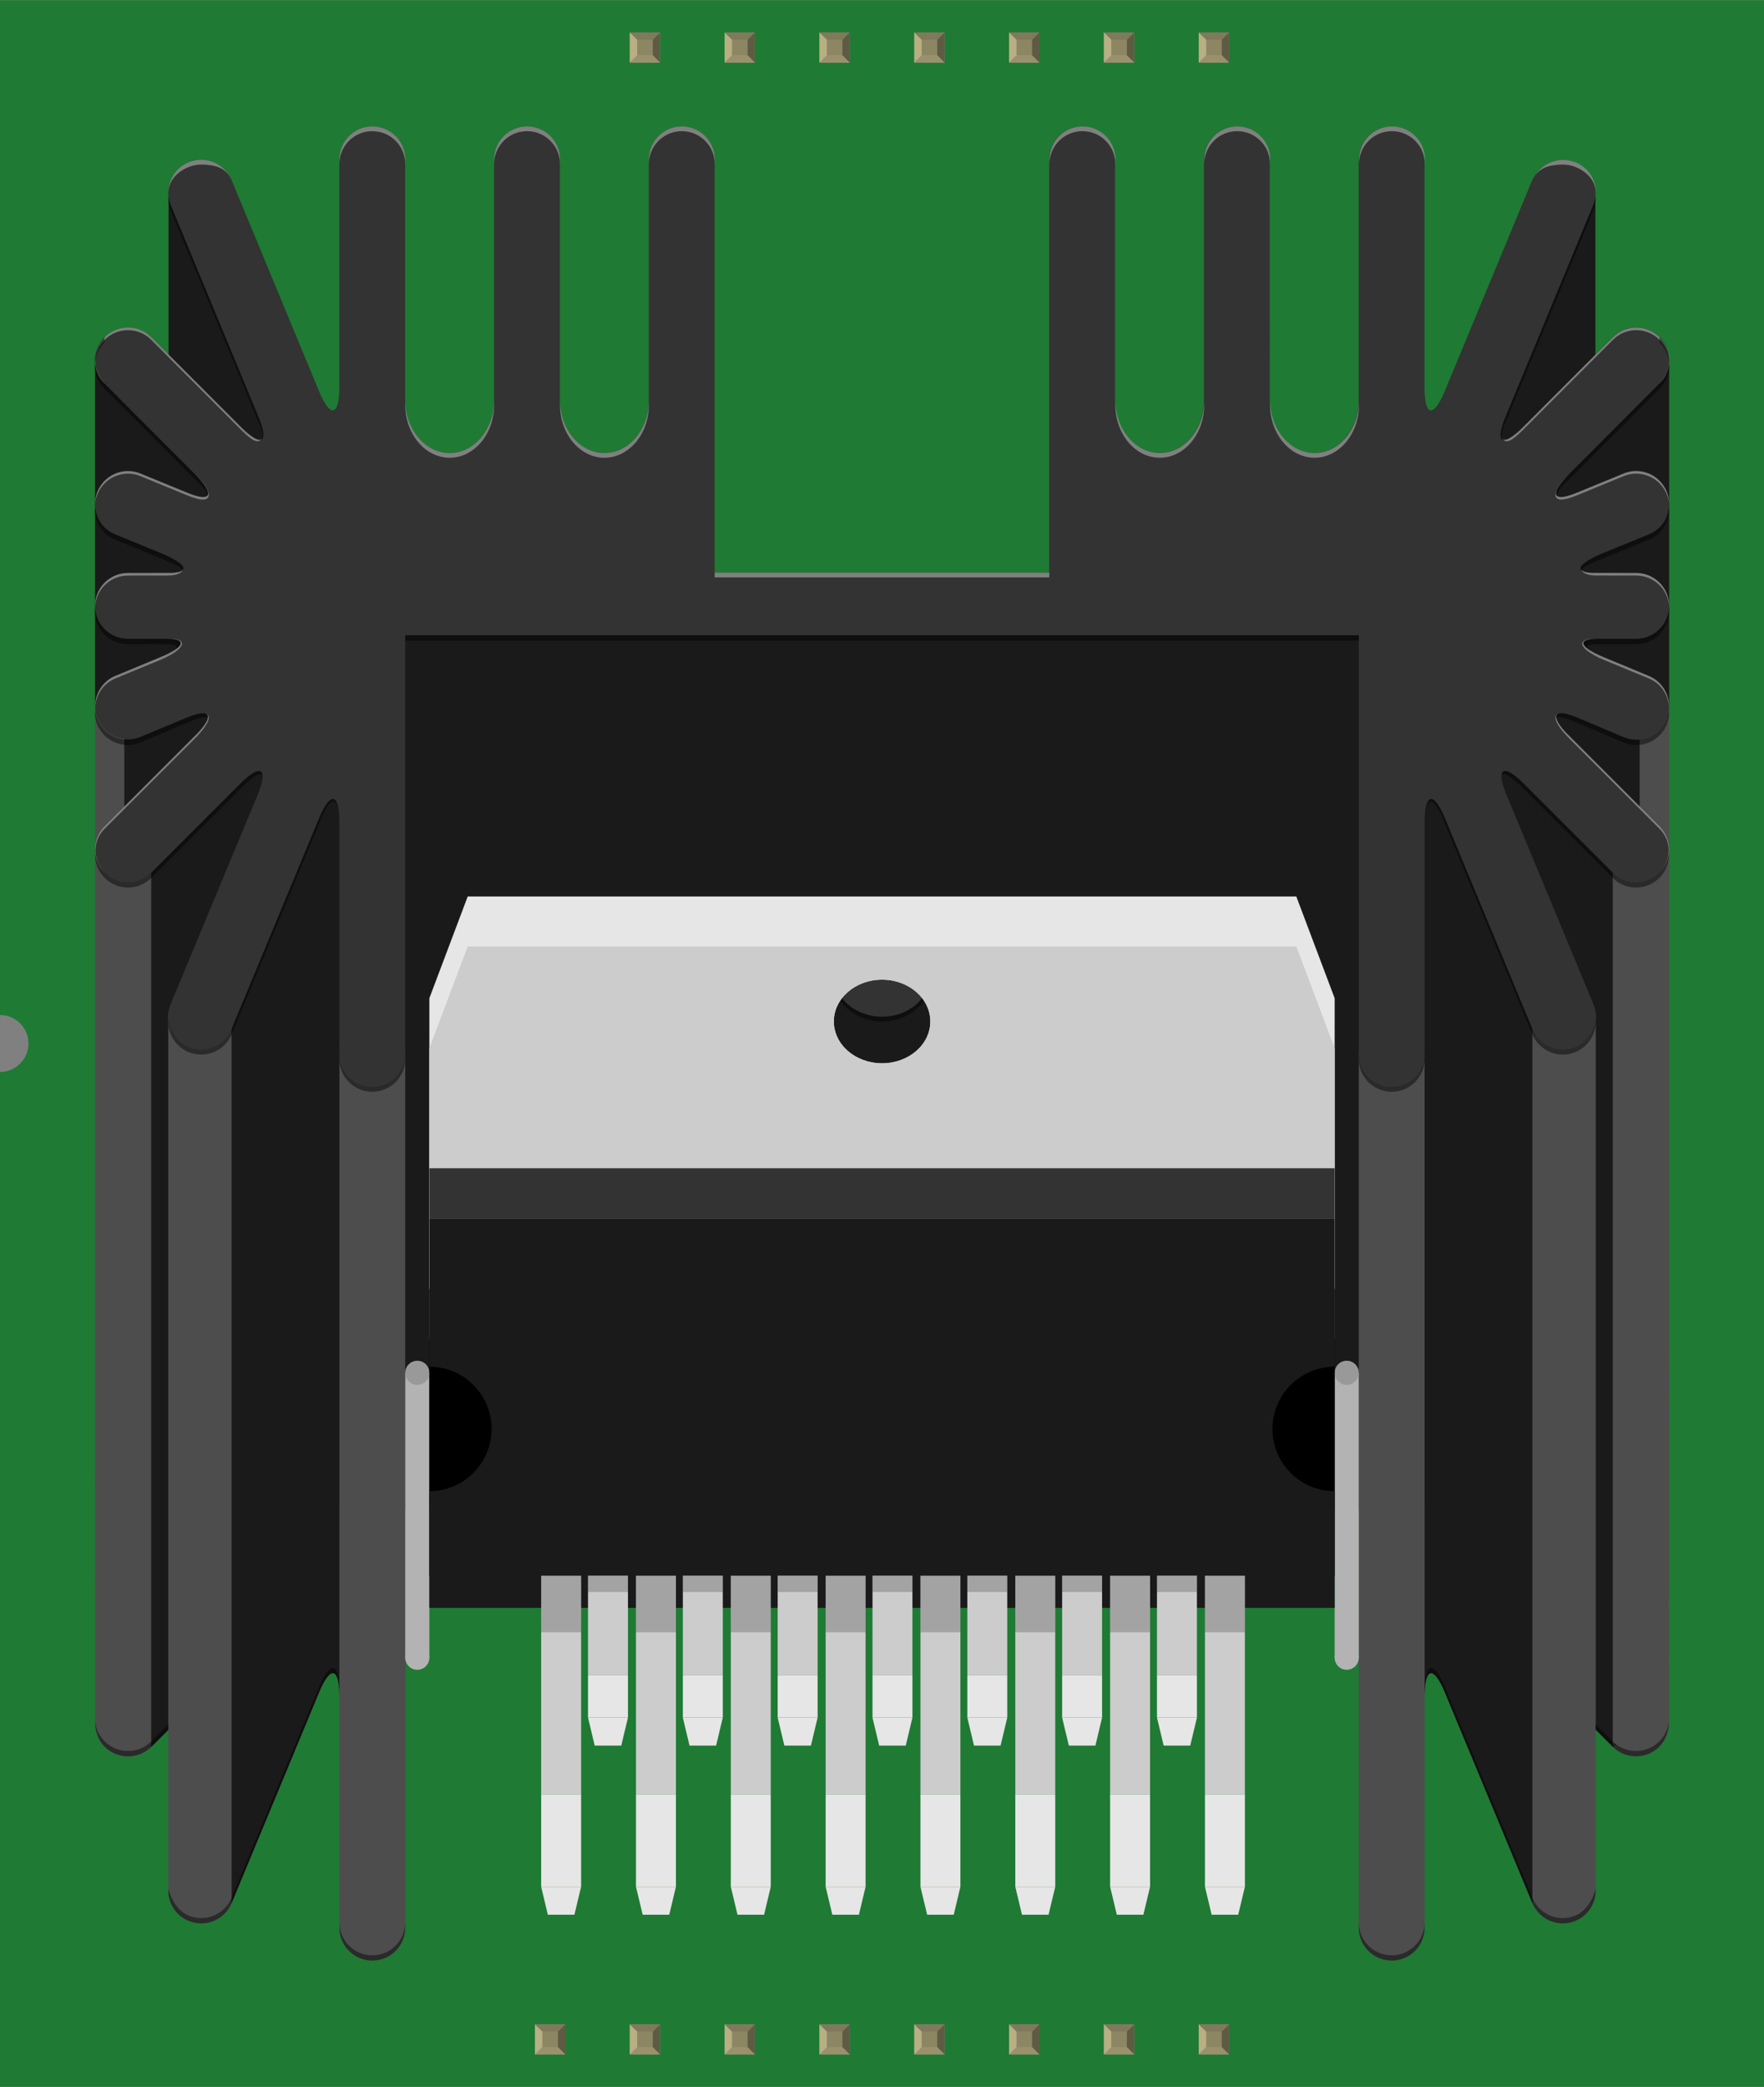 <?xml version='1.0' encoding='UTF-8' standalone='no'?>
<!-- Created with Fritzing (http://www.fritzing.org/) -->
<svg xmlns="http://www.w3.org/2000/svg" width="1.86in" x="0in" version="1.2" y="0in"  height="2.2in" viewBox="0 0 1860.24 2200" baseProfile="tiny" xmlns:svg="http://www.w3.org/2000/svg">
 <rect x="0" y="0" width="1860.24" height="2200" fill="#808080" stroke="none"/>
 <desc>Fritzing breadboard generated by brd2svg</desc>
 <g id="breadboard">
  <g id="icon">
   <path fill="#1F7A34" stroke="none" stroke-width="0" d="M0,0L0,1070A30,30 0 0 1 0,1130L0,2200L1860.24,2200L1860.24,0L0,0z"/>
   <g transform="translate(100,133.16)">
    <g>
     <g>
      <path fill="#333333" d="M830.194,880.028c-16.208,0,-30.722,-6.056,-41,-15.5c-9.431,8.708,-15.292,20.347,-15.292,33.236c0,26.958,25.181,48.778,56.278,48.778c31.139,0,56.319,-21.764,56.319,-48.778c0,-12.889,-5.903,-24.528,-15.319,-33.236C860.931,874.014,846.444,880.028,830.194,880.028z"/>
      <path fill="#1A1A1A" d="M230.111,480.903l0,978.014l1213.92,0L1444.03,480.903L230.111,480.903zM830.194,938.625c-28.125,0,-50.875,-19.722,-50.875,-44.083c0,-24.333,22.75,-44.097,50.875,-44.097s50.903,19.764,50.903,44.097C881.083,918.903,858.333,938.625,830.194,938.625z"/>
      <path fill="#4D4D4D" d="M1332.92,1458l0,440.972c0,19.181,15.472,34.722,34.722,34.722c19.181,0,34.722,-15.542,34.722,-34.722l0,-244c0,-30.542,9.556,-32.542,21.222,-4.306l92.319,222.361c5.556,13.444,18.472,21.5,32.111,21.5c4.431,0,8.972,-0.889,13.292,-2.653c17.694,-7.347,26.181,-27.667,18.806,-45.431l-91.417,-220.194c-11.667,-28.097,-3.583,-33.5,17.958,-11.986l94.042,93.986c6.764,6.708,15.681,10.125,24.597,10.125c8.889,0,17.764,-3.389,24.569,-10.125c13.597,-13.611,13.597,-35.611,0,-49.097l-94.944,-94.806c-21.611,-21.597,-17.625,-30.278,8.875,-19.389l48.278,19.972c4.347,1.819,8.847,2.653,13.264,2.653c13.597,0,26.556,-8.056,32.097,-21.431c7.347,-17.708,-1.028,-38.028,-18.778,-45.431l-47.361,-19.611c-25.875,-10.708,-28.861,-19.431,-6.625,-19.431l40.639,0.056c0.028,0,0.028,0,0.056,0c19.153,0,34.694,-15.514,34.722,-34.694"/>
      <path fill="#4D4D4D" d="M1332.92,1458"/>
      <path fill="#4D4D4D" d="M0.236,1427.04c0.028,19.181,15.569,34.694,34.722,34.694c0.028,0,0.028,0,0.056,0l40.653,-0.056c22.278,0,19.25,8.764,-6.639,19.431l-47.347,19.611c-17.722,7.347,-26.139,27.667,-18.806,45.431c5.528,13.375,18.458,21.431,32.125,21.431c4.375,0,8.931,-0.875,13.264,-2.653l48.264,-19.972c26.431,-10.917,30.417,-2.236,8.847,19.361l-94.944,95.167c-13.569,13.611,-13.569,35.597,0,49.097c6.778,6.778,15.667,10.167,24.597,10.167c8.889,0,17.764,-3.389,24.556,-10.167l94.056,-94.264c21.542,-21.514,29.611,-16.042,17.958,11.986L80.139,1846.49c-7.347,17.667,1.056,37.986,18.778,45.389c4.347,1.792,8.903,2.653,13.292,2.653c13.611,0,26.528,-8.056,32.125,-21.444l92.306,-222.389c11.736,-28.208,21.292,-26.319,21.292,4.278l0,243.986c0,19.181,15.542,34.722,34.722,34.722c19.181,0,34.722,-15.542,34.722,-34.722l0,-440.972"/>
      <polygon fill="#1A1A1A" points="1660.22,609.722,1367.64,609.722,1593.54,247.417,1660.22,245.472"/>
      <polygon fill="#1A1A1A" points="1582.47,595.486,1279.65,595.486,1505.06,232.417,1582.47,74.222"/>
      <rect width="112.194" x="1526.4" y="595.486" fill="#1A1A1A" height="135.417"/>
      <polygon fill="#4D4D4D" points="1660.22,1536.1,1629.11,1561.86,1629.11,609.722,1660.22,609.722"/>
      <polygon fill="#1A1A1A" points="1472.58,622.569,1600.74,718.444,1638.6,1678.72,1600.74,1708.21,1472.58,1580.1"/>
      <polygon fill="#4D4D4D" points="1660.22,1684.15,1600.74,1706.53,1600.74,760.917,1659.96,760.917"/>
      <rect width="69.444" x="1332.92" y="977.431" fill="#4D4D4D" height="921.542"/>
      <path fill="#4D4D4D" d="M1402.36,1599.06"/>
      <g>
       <polygon fill="#1A1A1A" points="0.222,610.681,292.611,610.681,66.833,244.806,0.222,242.819"/>
       <polygon fill="#1A1A1A" points="77.75,595.486,274.667,595.486,155.153,232.417,77.75,74.222"/>
       <rect width="112.208" x="21.625" y="595.486" fill="#1A1A1A" height="135.417"/>
       <polygon fill="#4D4D4D" points="0.292,1536.14,31.097,1561.86,31.097,613.125,0.292,613.125"/>
       <polygon fill="#1A1A1A" points="187.653,622.569,59.486,719.097,38.833,968.236,38.833,1698.53,59.486,1708.57,187.653,1580.1"/>
       <polygon fill="#4D4D4D" points="0.236,1684.01,59.486,1708.57,59.486,786.806,0.236,762.736"/>
       <rect width="69.444" x="257.889" y="977.431" fill="#4D4D4D" height="921.542"/>
       <path fill="#4D4D4D" d="M257.889,1599.06"/>
       <path fill="#1A1A1A" d="M144.25,1873.06l-20.167,-49.056L123.056,1102.65l20.014,-162.278l114.806,-282.403l0,941.083l0,55.875c0,-30.542,-9.583,-32.542,-21.292,-4.306L144.25,1873.06z"/>
       <polygon fill="#4D4D4D" points="77.431,1859.04,144.25,1873.06,144.25,934.028,77.431,934.028"/>
      </g>
      <path fill="#1A1A1A" d="M1515.99,1873.06l33.389,-14.986l0.5,-682.889l-32.722,-234.764l-114.806,-282.389l0,941.069l0,55.875c0,-30.542,9.556,-32.514,21.222,-4.278L1515.99,1873.06z"/>
      <polygon fill="#4D4D4D" points="1582.78,1859.04,1515.99,1873.06,1515.99,934.028,1582.78,934.028"/>
      <path fill="#333333" d="M1554.89,642.75c-21.597,-21.583,-17.611,-30.292,8.875,-19.361l48.444,20.472c4.347,1.806,8.875,2.653,13.264,2.653c13.611,0,26.556,-8.083,32.125,-21.458c7.319,-17.708,-1.056,-38.014,-18.806,-45.417l-47.583,-20.028c-25.875,-10.736,-28.861,-19.5,-6.639,-19.486c0,0,40.847,0.056,40.875,0.056c19.153,0,34.694,-15.514,34.722,-34.681s-15.514,-34.736,-34.694,-34.764l-42.694,-0.056c-23.333,-0.028,-20.681,-9.028,5.722,-19.972l50.194,-20.542c17.708,-7.333,26.139,-27.653,18.819,-45.361c-7.347,-17.722,-27.667,-26.194,-45.417,-18.806l-49.181,20.111c-26.069,10.792,-29.736,1.972,-8.194,-19.583l95.194,-95.458c13.583,-13.556,13.583,-35.542,0,-49.097c-13.597,-13.556,-35.597,-13.569,-49.083,0l-94.722,94.958c-21.625,21.667,-29.708,16.194,-18.014,-11.972l91.931,-221.764c7.333,-17.653,-1.056,-37.972,-18.806,-45.375c-17.694,-7.292,-38,1.069,-45.403,18.806l-92.375,222.736c-11.708,28.153,-21.208,26.306,-21.208,-4.292L1402.24,34.722c0,-19.181,-15.528,-34.722,-34.722,-34.722c-19.208,0,-34.722,15.542,-34.722,34.722l0,254.056c0,30.556,-21.125,55.556,-46.875,55.556s-46.875,-25,-46.875,-55.556L1239.04,90.278l0,-55.556c0,-19.181,-15.528,-34.722,-34.722,-34.722c-19.208,0,-34.722,15.542,-34.722,34.722l0,55.556l0,198.5c0,30.556,-21.125,55.556,-46.875,55.556s-46.875,-25,-46.875,-55.556L1075.85,90.278l0,-55.556c0,-19.181,-15.528,-34.722,-34.722,-34.722c-19.208,0,-34.722,15.542,-34.722,34.722l0,55.556l0,380.208l-352.778,0L653.625,90.278l0,-55.556c0,-19.181,-15.542,-34.722,-34.722,-34.722s-34.722,15.542,-34.722,34.722l0,55.556l0,198.5c0,30.556,-21.097,55.556,-46.875,55.556s-46.875,-25,-46.875,-55.556L490.431,90.278l0,-55.556c0,-19.181,-15.542,-34.722,-34.722,-34.722s-34.722,15.542,-34.722,34.722l0,55.556l0,198.5c0,30.556,-21.097,55.556,-46.875,55.556s-46.875,-25,-46.875,-55.556L327.236,34.722c0,-19.181,-15.542,-34.722,-34.722,-34.722s-34.722,15.542,-34.722,34.722l0,240.361c0,30.542,-9.556,32.444,-21.25,4.292L144.25,56.556C138.736,43.292,125.944,35.264,112.403,35.139C107.903,35.111,103.306,36,98.819,37.778c-17.667,7.361,-26.111,27.667,-18.75,45.389l91.931,221.764c1.444,3.528,2.611,6.653,3.472,9.514c3.431,11.236,2.056,16.625,-3.194,15.653c-1.319,-0.25,-2.889,-0.875,-4.694,-1.931c-3.625,-2.083,-8.181,-5.806,-13.583,-11.264L59.444,222.264c-13.556,-13.597,-35.556,-13.597,-49.097,0c-13.569,13.556,-13.569,35.542,0,49.097l95.056,95.181c16.097,16.167,18.111,25.181,7.111,24.111c-3.694,-0.347,-8.792,-1.819,-15.333,-4.528l-48.931,-20.111c-15.5,-6.431,-32.986,-0.792,-42.042,12.597c-1.292,1.917,-2.417,3.986,-3.333,6.194c-2.708,6.653,-3.25,13.597,-1.958,20.208c2.236,10.861,9.667,20.542,20.736,25.167l50.028,20.542c11.569,4.806,18.292,9.125,20.556,12.583c2.917,4.458,-1.722,7.375,-14.833,7.389l-42.486,0.056c-9.583,0.014,-18.264,3.917,-24.583,10.194c-6.25,6.278,-10.125,14.958,-10.111,24.542c0.028,19.167,15.569,34.681,34.722,34.681l0,0c0.014,0,0.028,0,0.042,0l0,0l40.653,-0.056c22.264,-0.014,19.236,8.75,-6.639,19.486L21.667,579.236c-13.847,5.722,-21.889,19.389,-21.292,33.528c0.167,3.903,0.889,7.903,2.5,11.833c5.528,13.375,18.472,21.458,32.125,21.458l0,0l0,0c4.375,0,8.931,-0.861,13.264,-2.611l48.264,-19.986c6.653,-2.722,11.861,-4.236,15.569,-4.611c11.292,-1.167,9.458,7.819,-6.736,24L10.417,737.792c-13.569,13.556,-13.569,35.542,0,49.042c6.778,6.778,15.667,10.167,24.597,10.167c8.889,0,17.778,-3.389,24.556,-10.167l94.056,-94.042c8.083,-8.056,14.208,-12.361,18.222,-13.042c3.958,-0.736,5.694,2.111,4.917,8.361c-0.556,4.125,-2.236,9.722,-5.139,16.764l-91.528,220.042c-3.722,8.847,-3.417,18.333,-0.014,26.556s9.917,15.139,18.778,18.806c1.736,0.778,3.514,1.194,5.292,1.625c2.667,0.625,5.389,1.028,8,1.028c13.611,0,26.528,-8.056,32.125,-21.403l92.306,-222.389c5.847,-14.167,11.222,-20.667,15.042,-19.972c1.972,0.375,3.5,2.611,4.583,6.653c1.083,4.028,1.681,9.875,1.681,17.528L257.889,977.361c0,19.181,15.542,34.722,34.722,34.722c19.181,0,34.722,-15.542,34.722,-34.722L327.333,536.417l224.903,0l24.514,0l76.972,0L1006.53,536.417l101.486,0L1332.92,536.417l0,440.958c0,19.181,15.542,34.722,34.722,34.722s34.722,-15.542,34.722,-34.722L1402.36,733.403c0,-30.569,9.556,-32.472,21.264,-4.264l92.333,222.389c5.542,13.347,18.472,21.403,32.097,21.403c4.417,0,8.972,-0.875,13.292,-2.653c17.708,-7.306,26.153,-27.625,18.806,-45.389l-91.417,-220.139c-11.639,-28.111,-3.583,-33.514,17.958,-12.014l94.042,94c6.778,6.778,15.708,10.167,24.583,10.167c8.917,0,17.764,-3.389,24.569,-10.167c13.597,-13.556,13.597,-35.542,0,-49.097L1554.89,642.75z"/>
     </g>
     <g opacity="0.4">
      <path fill="#F2F2F2" d="M80.097,83.167c-7.361,-17.667,1.056,-33.028,18.75,-40.319c4.431,-1.819,9.028,-2.667,13.583,-2.639C125.944,40.278,138.736,43.306,144.25,56.569l0,0C138.736,43.292,125.944,35.264,112.403,35.139C107.903,35.111,103.306,36,98.819,37.778C81.153,45.153,72.736,65.458,80.097,83.167L80.097,83.167z"/>
      <path fill="#F2F2F2" d="M257.889,39.708c0,-19.181,15.542,-34.722,34.722,-34.722c19.181,0,34.722,15.542,34.722,34.722L327.333,34.722c0,-19.181,-15.542,-34.722,-34.722,-34.722c-19.181,0,-34.722,15.542,-34.722,34.722L257.889,39.708z"/>
      <path fill="#F2F2F2" d="M327.333,293.764c0,30.556,21.097,55.556,46.875,55.556s46.875,-25,46.875,-55.556l0,-4.944c0,30.556,-21.097,55.556,-46.875,55.556s-46.875,-25,-46.875,-55.556L327.333,293.764z"/>
      <path fill="#F2F2F2" d="M490.528,39.708c0,-19.181,-15.542,-34.722,-34.722,-34.722c-19.181,0,-34.722,15.542,-34.722,34.722L421.083,34.722c0,-19.181,15.542,-34.722,34.722,-34.722c19.181,0,34.722,15.542,34.722,34.722L490.528,39.708z"/>
      <path fill="#F2F2F2" d="M490.528,293.764c0,30.556,21.097,55.556,46.875,55.556s46.875,-25,46.875,-55.556l0,-4.944c0,30.556,-21.097,55.556,-46.875,55.556s-46.875,-25,-46.875,-55.556L490.528,293.764z"/>
      <path fill="#F2F2F2" d="M653.722,39.708c0,-19.181,-15.542,-34.722,-34.722,-34.722c-19.181,0,-34.722,15.542,-34.722,34.722L584.278,34.722c0,-19.181,15.542,-34.722,34.722,-34.722c19.181,0,34.722,15.542,34.722,34.722L653.722,39.708z"/>
      <rect width="352.806" x="653.722" y="470.486" fill="#F2F2F2" height="4.944"/>
      <path fill="#F2F2F2" d="M10.389,271.333c-13.569,-13.597,-13.569,-35.597,0,-49.097c13.597,-13.597,35.597,-13.597,49.097,0l94.556,94.625c5.403,5.458,9.958,9.111,13.583,11.264c1.806,1.042,8.389,4.681,9.653,-2.028c-0.375,1.444,-2.139,8.389,-9.653,4.75c-3.764,-1.806,-8.181,-5.806,-13.583,-11.208l-94.556,-94.653c-13.556,-13.597,-35.556,-13.597,-49.097,0C-3.153,238.542,-2.458,256.306,10.389,271.333z"/>
      <path fill="#F2F2F2" d="M10.389,786.806c-12.208,-13.097,-13.569,-32.736,0,-46.347l94.931,-94.958c16.194,-16.181,20.236,-28.069,6.736,-26.722l0,0c11.264,-1.167,9.458,7.792,-6.736,23.972l-94.931,95.014C-3.153,751.278,-3.153,773.264,10.389,786.806L10.389,786.806z"/>
      <path fill="#F2F2F2" d="M0.389,615.514c-0.597,-14.139,7.444,-27.806,21.292,-33.528l47.347,-19.556c25.833,-10.736,32.208,-23.375,6.639,-22.278l0,0c22.264,-0.014,19.236,8.75,-6.639,19.486l-47.347,19.611c-13.847,5.722,-21.889,19.389,-21.292,33.528C0.542,616.722,0.542,619.486,0.389,615.514z"/>
      <path fill="#F2F2F2" d="M0.236,508.264c-0.014,-9.583,3.847,-18.264,10.125,-24.556c6.278,-6.292,14.958,-10.181,24.583,-10.194l42.486,-0.056c13.125,-0.014,17.75,-5.681,14.833,-10.139l0,0c2.917,4.458,-1.722,7.375,-14.833,7.389l-42.486,0.056c-9.583,0.014,-18.264,3.917,-24.583,10.194c-6.278,6.292,-10.139,14.972,-10.125,24.556L0.236,508.264z"/>
      <path fill="#F2F2F2" d="M0.931,404.972c-1.333,-6.611,-0.806,-10.806,1.958,-17.5c0.917,-2.167,2.028,-4.292,3.333,-6.139c9.042,-13.375,26.542,-19.028,42.042,-12.597l48.931,20.111c6.556,2.639,11.625,4.167,15.333,4.472c11,1.056,11.292,-9.625,-7.111,-26.861l0,0c16.097,16.167,18.111,25.181,7.111,24.111c-3.667,-0.347,-8.792,-1.819,-15.333,-4.528L48.264,365.972c-15.5,-6.431,-32.986,-0.792,-42.042,12.597c-1.292,1.917,-2.417,3.986,-3.333,6.194C0.125,391.417,-0.417,398.431,0.931,404.972L0.931,404.972z"/>
      <path fill="#F2F2F2" d="M1580.33,83.167c7.347,-17.653,-1.056,-33.014,-18.778,-40.319c-4.417,-1.819,-9.028,-2.667,-13.583,-2.639c-13.556,0.111,-26.333,3.181,-31.847,16.472l0,0c5.5,-13.292,18.292,-21.306,31.847,-21.417c4.486,-0.083,9.069,0.819,13.583,2.611C1579.28,45.153,1587.68,65.458,1580.33,83.167L1580.33,83.167z"/>
      <path fill="#F2F2F2" d="M1402.57,39.708c0,-19.181,-15.542,-34.722,-34.722,-34.722s-34.722,15.542,-34.722,34.722L1333.13,34.722c0,-19.181,15.542,-34.722,34.722,-34.722s34.722,15.542,34.722,34.722L1402.57,39.708z"/>
      <path fill="#F2F2F2" d="M1333.13,293.764c0,30.556,-21.125,55.556,-46.875,55.556c-25.792,0,-46.875,-25,-46.875,-55.556l0,-4.944c0,30.556,21.083,55.556,46.875,55.556c25.75,0,46.875,-25,46.875,-55.556L1333.13,293.764z"/>
      <path fill="#F2F2F2" d="M1169.93,39.708c0,-19.181,15.542,-34.722,34.722,-34.722s34.722,15.542,34.722,34.722L1239.38,34.722c0,-19.181,-15.542,-34.722,-34.722,-34.722s-34.722,15.542,-34.722,34.722L1169.93,39.708z"/>
      <path fill="#F2F2F2" d="M1169.93,293.764c0,30.556,-21.125,55.556,-46.875,55.556c-25.792,0,-46.875,-25,-46.875,-55.556l0,-4.944c0,30.556,21.083,55.556,46.875,55.556c25.75,0,46.875,-25,46.875,-55.556L1169.93,293.764z"/>
      <path fill="#F2F2F2" d="M1006.74,39.708c0,-19.181,15.542,-34.722,34.722,-34.722s34.722,15.542,34.722,34.722L1076.18,34.722c0,-19.181,-15.542,-34.722,-34.722,-34.722s-34.722,15.542,-34.722,34.722L1006.74,39.708z"/>
      <path fill="#F2F2F2" d="M1650.03,271.333c13.569,-13.597,13.569,-35.597,0,-49.097c-13.597,-13.597,-35.597,-13.597,-49.097,0l-94.542,94.625c-5.403,5.458,-9.986,9.111,-13.597,11.264c-1.792,1.042,-8.389,4.681,-9.653,-2.028c0.375,1.444,2.139,8.389,9.653,4.75c3.764,-1.806,8.194,-5.806,13.597,-11.208l94.542,-94.653c13.583,-13.597,35.583,-13.597,49.097,0C1663.58,238.542,1662.9,256.306,1650.03,271.333z"/>
      <path fill="#F2F2F2" d="M1650.03,786.806c12.236,-13.097,13.569,-32.736,0,-46.347l-94.917,-94.958c-16.194,-16.181,-20.236,-28.069,-6.75,-26.722l0,0c-11.292,-1.167,-9.444,7.792,6.75,23.972l94.917,95.014C1663.58,751.278,1663.58,773.264,1650.03,786.806L1650.03,786.806z"/>
      <path fill="#F2F2F2" d="M1660.06,615.514c0.597,-14.139,-7.458,-27.806,-21.292,-33.528l-47.361,-19.556c-25.819,-10.736,-32.194,-23.375,-6.625,-22.278l0,0c-22.278,-0.014,-19.236,8.75,6.625,19.486l47.361,19.611c13.833,5.722,21.889,19.389,21.292,33.528C1659.9,616.722,1659.9,619.486,1660.06,615.514z"/>
      <path fill="#F2F2F2" d="M1660.19,508.264c0.028,-9.583,-3.819,-18.264,-10.125,-24.569c-6.264,-6.292,-14.944,-10.181,-24.597,-10.194l-42.5,-0.056c-13.111,-0.014,-17.722,-5.681,-14.819,-10.139l0,0c-2.903,4.458,1.708,7.375,14.819,7.389l42.5,0.056c9.583,0.014,18.264,3.917,24.597,10.194c6.278,6.292,10.125,14.972,10.125,24.569L1660.19,508.264z"/>
      <path fill="#F2F2F2" d="M1659.51,404.972c1.333,-6.611,0.792,-10.806,-1.958,-17.5c-0.917,-2.167,-2.028,-4.292,-3.333,-6.139c-9.028,-13.375,-26.528,-19.028,-42.042,-12.597l-48.931,20.111c-6.542,2.639,-11.611,4.167,-15.333,4.472c-11.014,1.056,-11.292,-9.625,7.111,-26.861l0,0c-16.083,16.167,-18.125,25.181,-7.111,24.111c3.722,-0.347,8.792,-1.819,15.333,-4.528l48.931,-20.111c15.514,-6.431,33.014,-0.792,42.042,12.597c1.306,1.917,2.417,3.986,3.333,6.194C1660.31,391.417,1660.85,398.431,1659.51,404.972L1659.51,404.972z"/>
      <path fill="#FFFFFF" d="M789.694,868.097c9.278,8.597,25.847,16.028,40.514,16.028c14.681,0,29.972,-6.125,40.278,-16.5l-3.222,-3.125c-9.278,8.597,-22.361,14.028,-37.042,14.028c-14.653,0,-27.778,-5.431,-37.042,-14.028L789.694,868.097z"/>
     </g>
     <g opacity="0.45">
      <path d="M1659.9,1680.81C1659.93,1681.17,1659.86,1680.46,1659.9,1680.81c0.389,9.514,-2.847,20.125,-10.125,27.389c-6.722,6.736,-15.653,10.125,-24.569,10.125c-8.931,0,-17.764,-3.389,-24.583,-10.125l-17.986,-17.931l0.056,-5.528l17.931,17.875c6.778,6.778,15.653,10.125,24.583,10.125c8.917,0,17.764,-3.347,24.569,-10.125C1663.4,1689,1659.25,1672.89,1659.9,1680.81z"/>
      <path d="M1582.83,1859.39c0.139,1.417,0,0,-0.083,1.389c-0.347,13.236,-8.389,25.736,-21.403,31.056c-4.347,1.792,-8.875,2.639,-13.292,2.639c-13.597,0,-26.5,-8.042,-32.097,-21.458l-92.333,-222.361c-11.722,-28.236,-21.264,-26.319,-21.264,4.278l0,-5.583c0,-30.542,9.556,-32.472,21.264,-4.236l92.333,222.361c5.542,13.375,18.472,21.431,32.097,21.431c4.417,0,8.972,-0.875,13.292,-2.653C1579.08,1878.9,1582.5,1856,1582.83,1859.39z"/>
      <path d="M1402.36,1898.97c0,19.181,-15.542,34.722,-34.722,34.722c-19.25,0,-34.722,-15.542,-34.722,-34.722l0,-5.542c0,19.181,15.472,34.722,34.722,34.722c19.181,0,34.722,-15.542,34.722,-34.722L1402.36,1898.97z"/>
      <rect width="1005.58" x="327.333" y="1453.33" height="5.583"/>
      <path d="M1659.9,765c0.028,0.292,0.056,0.681,0.056,0.958c0.444,9.542,-2.903,19.097,-10.125,26.333c-6.75,6.778,-15.681,10.125,-24.569,10.125c-8.931,0,-17.75,-3.333,-24.597,-10.125l-94.042,-94.042c-21.542,-21.486,-29.625,-21.681,-17.958,6.486l0,0c-11.667,-28.111,-3.583,-33.514,17.958,-12.014l94.042,94c6.764,6.778,15.681,10.167,24.597,10.167c8.889,0,17.764,-3.389,24.569,-10.167C1663.4,773.194,1659.25,757.069,1659.9,765z"/>
      <path d="M1582.67,940.625c0.056,0.736,0.111,1.458,0.139,2.194c0.375,13.972,-7.764,27.375,-21.431,33.069c-4.347,1.792,-8.875,2.653,-13.292,2.653c-13.597,0,-26.5,-8.056,-32.097,-21.431l-92.333,-222.417c0,0,-14.833,-41.806,-20.694,-12.5c4.778,-34.014,21.458,8.736,21.458,8.736l91.611,220.625c5.556,13.347,18.472,21.403,32.125,21.403c4.417,0,8.972,-0.875,13.264,-2.653C1579.08,962.917,1582.78,944.792,1582.67,940.625z"/>
      <path d="M1332.92,983.014c0,19.222,15.472,34.722,34.722,34.722c19.181,0,34.722,-15.5,34.722,-34.722l0,-5.542c0,19.181,-15.542,34.722,-34.722,34.722c-19.25,0,-34.722,-15.542,-34.722,-34.722L1332.92,983.014z"/>
      <path d="M1506.22,316.903c-21.625,21.667,-28,13.819,-18.014,-6.431l91.931,-221.708c2.097,-5.125,2.931,-10.458,2.583,-15.639c-0.222,1.139,0,0,-0.222,1.139c-0.375,3,-1.167,5.986,-2.361,8.917l-91.931,221.764C1476.71,331.292,1481.38,341.153,1506.22,316.903L1506.22,316.903z"/>
      <path d="M1563,386.097c-26.042,10.792,-26.611,1.931,-8.194,-13.986l95.236,-95.458c13.569,-13.597,13.569,-35.597,0,-49.097L1650.04,221.944c13.569,13.597,13.569,35.597,0,49.097l-95.236,95.458C1533.29,388.056,1536.96,396.889,1563,386.097L1563,386.097z"/>
      <path d="M1582.83,470.694c-19.778,-1.944,-20.722,-3.444,5.694,-14.431l50.208,-20.542c13.611,-5.611,21.722,-18.833,21.431,-32.694c0,-0.528,0.056,-2.056,-0.056,-1.583c-1.569,9.403,-3.667,21.333,-21.375,28.667l-50.208,20.542C1561.12,463.306,1559.5,470.667,1582.83,470.694L1582.83,470.694z"/>
      <path d="M1591.21,559.639c-25.875,-10.736,-17.736,-13.375,-6.653,-13.889c0,0,40.833,0.056,40.875,0.056c19.153,0,34.681,-15.514,34.722,-34.694l0,0l0,0c0.028,-19.167,0.028,-24.764,0,-5.597c-0.042,19.167,-15.569,34.681,-34.722,34.681c-0.042,0,-40.875,-0.056,-40.875,-0.056C1562.35,540.125,1565.33,548.889,1591.21,559.639L1591.21,559.639z"/>
      <path d="M1554.89,642.75c-20.236,-22.903,-17.611,-24.639,8.875,-13.708l48.444,20.486c4.347,1.792,8.875,2.653,13.264,2.653c13.611,0,26.556,-8.083,32.125,-21.458c1.958,-4.764,2.764,-9.597,2.611,-14.375c0,0,-1.167,5.167,-2.611,8.778c-5.514,13.375,-18.444,21.458,-32.125,21.458c-4.389,0,-8.931,-0.875,-13.264,-2.653l-48.444,-20.472C1537.29,612.472,1533.12,620.458,1554.89,642.75L1554.89,642.75z"/>
      <polygon points="327.333,542.042,552.236,542.042,653.722,542.042,1006.53,542.042,1083.47,542.042,1108,542.042,1332.92,542.042,1332.92,536.458,1108,536.458,1083.47,536.458,1006.53,536.458,653.722,536.458,552.236,536.458,327.333,536.458"/>
      <path d="M0.347,1680.81C0.319,1681.17,0.361,1680.46,0.347,1680.81c-0.458,9.514,2.847,20.125,10.069,27.389c6.778,6.736,15.667,10.125,24.597,10.125c8.889,0,17.764,-3.389,24.556,-10.125l17.972,-17.931L77.486,1684.72l-17.917,17.875c-6.736,6.778,-15.667,10.125,-24.556,10.125c-8.931,0,-17.764,-3.347,-24.597,-10.125C-3.153,1689,0.986,1672.89,0.347,1680.81z"/>
      <path d="M77.403,1859.39c-0.125,1.417,0,0,0.042,1.389c0.389,13.236,8.389,25.736,21.417,31.056c4.347,1.792,8.903,2.639,13.292,2.639c13.611,0,26.528,-8.042,32.125,-21.458l92.306,-222.361c11.708,-28.236,21.292,-26.319,21.292,4.278l0,-5.583c0,-30.542,-9.583,-32.472,-21.292,-4.236l-92.306,222.361c-5.556,13.375,-18.472,21.431,-32.125,21.431c-4.389,0,-8.958,-0.875,-13.292,-2.653C81.153,1878.9,77.722,1856,77.403,1859.39z"/>
      <path d="M257.889,1898.97c0,19.181,15.542,34.722,34.722,34.722c19.181,0,34.722,-15.542,34.722,-34.722l0,-5.542c0,19.181,-15.542,34.722,-34.722,34.722c-19.181,0,-34.722,-15.542,-34.722,-34.722L257.889,1898.97z"/>
      <path d="M0.347,765c-0.028,0.292,-0.056,0.681,-0.069,0.958c-0.458,9.542,2.903,19.097,10.125,26.333c6.778,6.778,15.667,10.125,24.597,10.125c8.889,0,17.722,-3.333,24.556,-10.125l94.042,-94.042c21.542,-21.486,29.611,-21.681,17.958,6.486l0,0c11.653,-28.111,3.583,-33.514,-17.958,-12.014l-94.056,94.014c-6.736,6.778,-15.667,10.167,-24.556,10.167c-8.931,0,-17.764,-3.389,-24.597,-10.167C-3.153,773.194,0.986,757.069,0.347,765z"/>
      <path d="M77.569,940.625c-0.069,0.736,-0.111,1.458,-0.139,2.194c-0.333,13.972,7.806,27.375,21.431,33.069c4.347,1.792,8.903,2.653,13.292,2.653c13.611,0,26.528,-8.056,32.125,-21.431l92.306,-222.417c0,0,14.861,-41.806,20.736,-12.5c-4.792,-34.014,-21.472,8.736,-21.472,8.736L144.25,951.528c-5.556,13.347,-18.472,21.403,-32.125,21.403c-4.389,0,-8.958,-0.875,-13.292,-2.653C81.153,962.917,77.444,944.792,77.569,940.625z"/>
      <path d="M327.333,983.014c0,19.222,-15.542,34.722,-34.722,34.722c-19.181,0,-34.722,-15.5,-34.722,-34.722l0,-5.542c0,19.181,15.542,34.722,34.722,34.722c19.181,0,34.722,-15.542,34.722,-34.722L327.333,983.014z"/>
      <path d="M154.014,316.903c21.625,21.667,28,13.819,18.014,-6.431L80.097,88.764C77.972,83.639,77.153,78.306,77.5,73.125c0.264,1.139,0,0,0.264,1.139c0.333,3,1.167,5.972,2.375,8.903l91.931,221.764C183.528,331.292,178.847,341.153,154.014,316.903L154.014,316.903z"/>
      <path d="M97.222,386.097c26.056,10.792,26.625,1.931,8.236,-13.986l-95.236,-95.458c-13.569,-13.597,-13.569,-35.597,0,-49.097L10.222,221.944c-13.569,13.597,-13.569,35.597,0,49.097l95.222,95.458C126.944,388.056,123.278,396.889,97.222,386.097L97.222,386.097z"/>
      <path d="M77.403,470.694c19.75,-1.944,20.722,-3.444,-5.722,-14.431l-50.222,-20.528c-13.569,-5.611,-21.681,-18.833,-21.431,-32.694c0.014,-0.528,-0.042,-2.056,0.097,-1.583c1.542,9.403,3.667,21.333,21.333,28.667l50.222,20.542C99.111,463.306,100.736,470.667,77.403,470.694L77.403,470.694z"/>
      <path d="M69.028,559.639c25.833,-10.736,17.694,-13.375,6.639,-13.889c0,0,-40.889,0.056,-40.917,0.056c-19.153,0,-34.694,-15.514,-34.722,-34.694l0,0l0,0C0,491.944,0,486.347,0.028,505.514s15.569,34.681,34.722,34.681c0.028,0,40.917,-0.056,40.917,-0.056C97.889,540.125,94.903,548.889,69.028,559.639L69.028,559.639z"/>
      <path d="M105.347,642.75c20.236,-22.903,17.639,-24.639,-8.847,-13.708l-48.472,20.486c-4.347,1.792,-8.847,2.653,-13.264,2.653c-13.597,0,-26.514,-8.083,-32.097,-21.458c-1.958,-4.764,-2.792,-9.597,-2.639,-14.375c0,0,1.167,5.167,2.639,8.778c5.528,13.375,18.458,21.458,32.097,21.458c4.417,0,8.972,-0.875,13.264,-2.653l48.472,-20.472C122.944,612.472,127.111,620.458,105.347,642.75L105.347,642.75z"/>
      <path d="M779.333,899.542c0,24.361,22.75,44.083,50.875,44.083s50.889,-19.722,50.889,-44.083L881.097,894.583c0,24.361,-22.764,44.083,-50.889,44.083s-50.875,-19.722,-50.875,-44.083L779.333,899.542z"/>
     </g>
     <g>
      <circle fill="#B3B3B3" cx="340.069" cy="1614.39" r="12.736"/>
      <path fill="#B3B3B3" d="M327.333,1314.03l0,300.347l25.458,0L352.792,1314.03"/>
      <circle fill="#999999" cx="340.069" cy="1314.04" r="12.736"/>
     </g>
     <g>
      <circle fill="#B3B3B3" cx="1320.19" cy="1614.39" r="12.736"/>
      <path fill="#B3B3B3" d="M1307.47,1314.03l0,300.347l25.444,0L1332.92,1314.03"/>
      <circle fill="#999999" cx="1320.19" cy="1314.04" r="12.736"/>
     </g>
     <path fill="#E6E6E6" d="M1267.03,811.833L393.236,811.833L352.778,919.097l0,306.583l954.694,0L1307.47,919.097L1267.03,811.833zM830.194,987.708c-28.125,0,-50.875,-19.736,-50.875,-44.097c0,-24.333,22.75,-44.083,50.875,-44.083s50.903,19.75,50.903,44.083C881.083,967.972,858.333,987.708,830.194,987.708z"/>
     <path fill="#CCCCCC" d="M1267.03,864.514L393.236,864.514L352.778,971.806l0,306.583l954.694,0L1307.47,971.806L1267.03,864.514zM830.194,987.708c-28.125,0,-50.875,-19.736,-50.875,-44.097c0,-24.333,22.75,-44.083,50.875,-44.083s50.903,19.75,50.903,44.083C881.083,967.972,858.333,987.708,830.194,987.708z"/>
     <rect width="954.681" x="352.792" y="1098.38" fill="#333333" height="53.25"/>
     <rect width="954.667" x="352.806" y="1225.68" height="302.222"/>
     <path fill="#1A1A1A" d="M1241.88,1373.22c0,-36.236,29.347,-65.639,65.597,-65.639L1307.47,1151.62L352.792,1151.62l0,155.958c0,0,0,0,0.014,0c36.222,0,65.597,29.375,65.597,65.639c0,36.194,-29.375,65.597,-65.597,65.597c0,0,0,0,-0.014,0l0,123.042l954.681,0l0,-123.042C1271.22,1438.82,1241.88,1409.43,1241.88,1373.22z"/>
     <g>
      <g>
       <g>
        <rect width="42.125" x="1120.1" y="1527.9" fill="#CCCCCC" height="105.167"/>
        <rect width="42.125" x="1120.1" y="1633.07" fill="#E6E6E6" height="44.431"/>
        <rect width="42.125" x="1120.1" opacity="0.2" y="1527.9" height="17.222" enable-background="new    "/>
        <polygon fill="#E6E6E6" points="1162.24,1677.51,1120.1,1677.51,1127.15,1707.04,1155.18,1707.04"/>
       </g>
      </g>
      <g>
       <g>
        <rect width="42.125" x="1020.08" y="1527.9" fill="#CCCCCC" height="105.167"/>
        <rect width="42.125" x="1020.08" y="1633.07" fill="#E6E6E6" height="44.431"/>
        <rect width="42.125" x="1020.08" opacity="0.2" y="1527.9" height="17.222" enable-background="new    "/>
        <polygon fill="#E6E6E6" points="1062.21,1677.51,1020.08,1677.51,1027.15,1707.04,1055.17,1707.04"/>
       </g>
      </g>
      <g>
       <g>
        <rect width="42.125" x="920.097" y="1527.9" fill="#CCCCCC" height="105.167"/>
        <rect width="42.125" x="920.097" y="1633.07" fill="#E6E6E6" height="44.431"/>
        <rect width="42.125" x="920.097" opacity="0.2" y="1527.9" height="17.222" enable-background="new    "/>
        <polygon fill="#E6E6E6" points="962.222,1677.51,920.097,1677.51,927.153,1707.04,955.167,1707.04"/>
       </g>
      </g>
      <g>
       <g>
        <rect width="42.125" x="820.097" y="1527.9" fill="#CCCCCC" height="105.167"/>
        <rect width="42.125" x="820.097" y="1633.07" fill="#E6E6E6" height="44.431"/>
        <rect width="42.125" x="820.097" opacity="0.2" y="1527.9" height="17.222" enable-background="new    "/>
        <polygon fill="#E6E6E6" points="862.222,1677.51,820.097,1677.51,827.139,1707.04,855.153,1707.04"/>
       </g>
      </g>
      <g>
       <g>
        <rect width="42.125" x="720.097" y="1527.9" fill="#CCCCCC" height="105.167"/>
        <rect width="42.125" x="720.097" y="1633.07" fill="#E6E6E6" height="44.431"/>
        <rect width="42.125" x="720.097" opacity="0.2" y="1527.9" height="17.222" enable-background="new    "/>
        <polygon fill="#E6E6E6" points="762.222,1677.51,720.097,1677.51,727.153,1707.04,755.167,1707.04"/>
       </g>
      </g>
      <g>
       <g>
        <rect width="42.125" x="620.097" y="1527.9" fill="#CCCCCC" height="105.167"/>
        <rect width="42.125" x="620.097" y="1633.07" fill="#E6E6E6" height="44.431"/>
        <rect width="42.125" x="620.097" opacity="0.2" y="1527.9" height="17.222" enable-background="new    "/>
        <polygon fill="#E6E6E6" points="662.222,1677.51,620.097,1677.51,627.153,1707.04,655.167,1707.04"/>
       </g>
      </g>
      <g>
       <g>
        <rect width="42.125" x="520.097" y="1527.9" fill="#CCCCCC" height="105.167"/>
        <rect width="42.125" x="520.097" y="1633.07" fill="#E6E6E6" height="44.431"/>
        <rect width="42.125" x="520.097" opacity="0.2" y="1527.9" height="17.222" enable-background="new    "/>
        <polygon fill="#E6E6E6" points="562.222,1677.51,520.097,1677.51,527.139,1707.04,555.167,1707.04"/>
       </g>
      </g>
     </g>
     <g>
      <g>
       <g>
        <rect width="42.125" x="1170.69" y="1527.9" fill="#CCCCCC" height="230.583"/>
        <rect width="42.125" x="1170.69" opacity="0.2" y="1527.11" height="60.472" enable-background="new    "/>
        <rect width="42.125" x="1170.69" y="1758.47" fill="#E6E6E6" height="97.403"/>
        <polygon fill="#E6E6E6" points="1212.82,1855.86,1170.69,1855.86,1177.75,1885.38,1205.76,1885.38"/>
       </g>
      </g>
      <g>
       <g>
        <rect width="42.125" x="1070.69" y="1527.9" fill="#CCCCCC" height="230.583"/>
        <rect width="42.125" x="1070.69" opacity="0.2" y="1527.11" height="60.472" enable-background="new    "/>
        <rect width="42.125" x="1070.69" y="1758.47" fill="#E6E6E6" height="97.403"/>
        <polygon fill="#E6E6E6" points="1112.82,1855.86,1070.69,1855.86,1077.74,1885.38,1105.76,1885.38"/>
       </g>
      </g>
      <g>
       <g>
        <rect width="42.111" x="970.694" y="1527.9" fill="#CCCCCC" height="230.583"/>
        <rect width="42.111" x="970.694" opacity="0.2" y="1527.11" height="60.472" enable-background="new    "/>
        <rect width="42.111" x="970.694" y="1758.47" fill="#E6E6E6" height="97.403"/>
        <polygon fill="#E6E6E6" points="1012.82,1855.86,970.694,1855.86,977.736,1885.38,1005.76,1885.38"/>
       </g>
      </g>
      <g>
       <g>
        <rect width="42.125" x="870.667" y="1527.9" fill="#CCCCCC" height="230.583"/>
        <rect width="42.125" x="870.667" opacity="0.2" y="1527.11" height="60.472" enable-background="new    "/>
        <rect width="42.125" x="870.667" y="1758.47" fill="#E6E6E6" height="97.403"/>
        <polygon fill="#E6E6E6" points="912.806,1855.86,870.667,1855.86,877.722,1885.38,905.764,1885.38"/>
       </g>
      </g>
      <g>
       <g>
        <rect width="42.125" x="770.694" y="1527.9" fill="#CCCCCC" height="230.583"/>
        <rect width="42.125" x="770.694" opacity="0.2" y="1527.11" height="60.472" enable-background="new    "/>
        <rect width="42.125" x="770.694" y="1758.47" fill="#E6E6E6" height="97.403"/>
        <polygon fill="#E6E6E6" points="812.819,1855.86,770.694,1855.86,777.736,1885.38,805.764,1885.38"/>
       </g>
      </g>
      <g>
       <g>
        <rect width="42.125" x="670.681" y="1527.9" fill="#CCCCCC" height="230.583"/>
        <rect width="42.125" x="670.681" opacity="0.2" y="1527.11" height="60.472" enable-background="new    "/>
        <rect width="42.125" x="670.681" y="1758.47" fill="#E6E6E6" height="97.403"/>
        <polygon fill="#E6E6E6" points="712.819,1855.86,670.681,1855.86,677.736,1885.38,705.764,1885.38"/>
       </g>
      </g>
      <g>
       <g>
        <rect width="42.125" x="570.681" y="1527.9" fill="#CCCCCC" height="230.583"/>
        <rect width="42.125" x="570.681" opacity="0.2" y="1527.11" height="60.472" enable-background="new    "/>
        <rect width="42.125" x="570.681" y="1758.47" fill="#E6E6E6" height="97.403"/>
        <polygon fill="#E6E6E6" points="612.806,1855.86,570.681,1855.86,577.736,1885.38,605.764,1885.38"/>
       </g>
      </g>
      <g>
       <g>
        <rect width="42.125" x="470.681" y="1527.9" fill="#CCCCCC" height="230.583"/>
        <rect width="42.125" x="470.681" opacity="0.2" y="1527.11" height="60.472" enable-background="new    "/>
        <rect width="42.125" x="470.681" y="1758.47" fill="#E6E6E6" height="97.403"/>
        <polygon fill="#E6E6E6" points="512.806,1855.86,470.681,1855.86,477.736,1885.38,505.75,1885.38"/>
       </g>
      </g>
     </g>
    </g>
   </g>
  </g>
  <g transform="translate(564.155,2134.05)">
   <rect width="31.93" x="0" y="0" fill="#8D8C8C" height="31.9" id="connector0pin"/>
   <rect width="16.444" x="7.792" y="7.735" fill="#8C8663" height="16.415"/>
   <polygon fill="#B8AF82" points="0,31.9,7.792,24.137,7.792,6.972,0,0"/>
   <polygon fill="#80795B" points="24.208,7.763,7.903,7.763,0,0,31.93,0"/>
   <polygon fill="#5E5B43" points="24.208,24.137,24.208,7.763,31.93,0,31.93,31.9"/>
   <polygon fill="#9A916C" points="0,31.9,7.875,24.137,24.208,24.137,31.93,31.9"/>
  </g>
  <g transform="translate(664.155,2134.05)">
   <rect width="31.93" x="0" y="0" fill="#8D8C8C" height="31.9" id="connector1pin"/>
   <rect width="16.444" x="7.792" y="7.735" fill="#8C8663" height="16.415"/>
   <polygon fill="#B8AF82" points="0,31.9,7.792,24.137,7.792,6.972,0,0"/>
   <polygon fill="#80795B" points="24.208,7.763,7.903,7.763,0,0,31.93,0"/>
   <polygon fill="#5E5B43" points="24.208,24.137,24.208,7.763,31.93,0,31.93,31.9"/>
   <polygon fill="#9A916C" points="0,31.9,7.875,24.137,24.208,24.137,31.93,31.9"/>
  </g>
  <g transform="translate(664.155,34.05)">
   <rect width="31.93" x="0" y="0" fill="#8D8C8C" height="31.9" id="connector14pin"/>
   <rect width="16.444" x="7.792" y="7.735" fill="#8C8663" height="16.415"/>
   <polygon fill="#B8AF82" points="0,31.9,7.792,24.137,7.792,6.972,0,0"/>
   <polygon fill="#80795B" points="24.208,7.763,7.903,7.763,0,0,31.93,0"/>
   <polygon fill="#5E5B43" points="24.208,24.137,24.208,7.763,31.93,0,31.93,31.9"/>
   <polygon fill="#9A916C" points="0,31.9,7.875,24.137,24.208,24.137,31.93,31.9"/>
  </g>
  <g transform="translate(764.155,2134.05)">
   <rect width="31.93" x="0" y="0" fill="#8D8C8C" height="31.9" id="connector2pin"/>
   <rect width="16.444" x="7.792" y="7.735" fill="#8C8663" height="16.415"/>
   <polygon fill="#B8AF82" points="0,31.9,7.792,24.137,7.792,6.972,0,0"/>
   <polygon fill="#80795B" points="24.208,7.763,7.903,7.763,0,0,31.93,0"/>
   <polygon fill="#5E5B43" points="24.208,24.137,24.208,7.763,31.93,0,31.93,31.9"/>
   <polygon fill="#9A916C" points="0,31.9,7.875,24.137,24.208,24.137,31.93,31.9"/>
  </g>
  <g transform="translate(764.155,34.05)">
   <rect width="31.93" x="0" y="0" fill="#8D8C8C" height="31.9" id="connector13pin"/>
   <rect width="16.444" x="7.792" y="7.735" fill="#8C8663" height="16.415"/>
   <polygon fill="#B8AF82" points="0,31.9,7.792,24.137,7.792,6.972,0,0"/>
   <polygon fill="#80795B" points="24.208,7.763,7.903,7.763,0,0,31.93,0"/>
   <polygon fill="#5E5B43" points="24.208,24.137,24.208,7.763,31.93,0,31.93,31.9"/>
   <polygon fill="#9A916C" points="0,31.9,7.875,24.137,24.208,24.137,31.93,31.9"/>
  </g>
  <g transform="translate(864.155,2134.05)">
   <rect width="31.93" x="0" y="0" fill="#8D8C8C" height="31.9" id="connector3pin"/>
   <rect width="16.444" x="7.792" y="7.735" fill="#8C8663" height="16.415"/>
   <polygon fill="#B8AF82" points="0,31.9,7.792,24.137,7.792,6.972,0,0"/>
   <polygon fill="#80795B" points="24.208,7.763,7.903,7.763,0,0,31.93,0"/>
   <polygon fill="#5E5B43" points="24.208,24.137,24.208,7.763,31.93,0,31.93,31.9"/>
   <polygon fill="#9A916C" points="0,31.9,7.875,24.137,24.208,24.137,31.93,31.9"/>
  </g>
  <g transform="translate(864.155,34.05)">
   <rect width="31.93" x="0" y="0" fill="#8D8C8C" height="31.9" id="connector12pin"/>
   <rect width="16.444" x="7.792" y="7.735" fill="#8C8663" height="16.415"/>
   <polygon fill="#B8AF82" points="0,31.9,7.792,24.137,7.792,6.972,0,0"/>
   <polygon fill="#80795B" points="24.208,7.763,7.903,7.763,0,0,31.93,0"/>
   <polygon fill="#5E5B43" points="24.208,24.137,24.208,7.763,31.93,0,31.93,31.9"/>
   <polygon fill="#9A916C" points="0,31.9,7.875,24.137,24.208,24.137,31.93,31.9"/>
  </g>
  <g transform="translate(964.155,2134.05)">
   <rect width="31.93" x="0" y="0" fill="#8D8C8C" height="31.9" id="connector4pin"/>
   <rect width="16.444" x="7.792" y="7.735" fill="#8C8663" height="16.415"/>
   <polygon fill="#B8AF82" points="0,31.9,7.792,24.137,7.792,6.972,0,0"/>
   <polygon fill="#80795B" points="24.208,7.763,7.903,7.763,0,0,31.93,0"/>
   <polygon fill="#5E5B43" points="24.208,24.137,24.208,7.763,31.93,0,31.93,31.9"/>
   <polygon fill="#9A916C" points="0,31.9,7.875,24.137,24.208,24.137,31.93,31.9"/>
  </g>
  <g transform="translate(964.155,34.05)">
   <rect width="31.93" x="0" y="0" fill="#8D8C8C" height="31.9" id="connector11pin"/>
   <rect width="16.444" x="7.792" y="7.735" fill="#8C8663" height="16.415"/>
   <polygon fill="#B8AF82" points="0,31.9,7.792,24.137,7.792,6.972,0,0"/>
   <polygon fill="#80795B" points="24.208,7.763,7.903,7.763,0,0,31.93,0"/>
   <polygon fill="#5E5B43" points="24.208,24.137,24.208,7.763,31.93,0,31.93,31.9"/>
   <polygon fill="#9A916C" points="0,31.9,7.875,24.137,24.208,24.137,31.93,31.9"/>
  </g>
  <g transform="translate(1064.15,2134.05)">
   <rect width="31.93" x="0" y="0" fill="#8D8C8C" height="31.9" id="connector5pin"/>
   <rect width="16.444" x="7.792" y="7.735" fill="#8C8663" height="16.415"/>
   <polygon fill="#B8AF82" points="0,31.9,7.792,24.137,7.792,6.972,0,0"/>
   <polygon fill="#80795B" points="24.208,7.763,7.903,7.763,0,0,31.93,0"/>
   <polygon fill="#5E5B43" points="24.208,24.137,24.208,7.763,31.93,0,31.93,31.9"/>
   <polygon fill="#9A916C" points="0,31.9,7.875,24.137,24.208,24.137,31.93,31.9"/>
  </g>
  <g transform="translate(1064.15,34.05)">
   <rect width="31.93" x="0" y="0" fill="#8D8C8C" height="31.9" id="connector10pin"/>
   <rect width="16.444" x="7.792" y="7.735" fill="#8C8663" height="16.415"/>
   <polygon fill="#B8AF82" points="0,31.9,7.792,24.137,7.792,6.972,0,0"/>
   <polygon fill="#80795B" points="24.208,7.763,7.903,7.763,0,0,31.93,0"/>
   <polygon fill="#5E5B43" points="24.208,24.137,24.208,7.763,31.93,0,31.93,31.9"/>
   <polygon fill="#9A916C" points="0,31.9,7.875,24.137,24.208,24.137,31.93,31.9"/>
  </g>
  <g transform="translate(1164.15,2134.05)">
   <rect width="31.93" x="0" y="0" fill="#8D8C8C" height="31.9" id="connector6pin"/>
   <rect width="16.444" x="7.792" y="7.735" fill="#8C8663" height="16.415"/>
   <polygon fill="#B8AF82" points="0,31.9,7.792,24.137,7.792,6.972,0,0"/>
   <polygon fill="#80795B" points="24.208,7.763,7.903,7.763,0,0,31.93,0"/>
   <polygon fill="#5E5B43" points="24.208,24.137,24.208,7.763,31.93,0,31.93,31.9"/>
   <polygon fill="#9A916C" points="0,31.9,7.875,24.137,24.208,24.137,31.93,31.9"/>
  </g>
  <g transform="translate(1164.15,34.05)">
   <rect width="31.93" x="0" y="0" fill="#8D8C8C" height="31.9" id="connector9pin"/>
   <rect width="16.444" x="7.792" y="7.735" fill="#8C8663" height="16.415"/>
   <polygon fill="#B8AF82" points="0,31.9,7.792,24.137,7.792,6.972,0,0"/>
   <polygon fill="#80795B" points="24.208,7.763,7.903,7.763,0,0,31.93,0"/>
   <polygon fill="#5E5B43" points="24.208,24.137,24.208,7.763,31.93,0,31.93,31.9"/>
   <polygon fill="#9A916C" points="0,31.9,7.875,24.137,24.208,24.137,31.93,31.9"/>
  </g>
  <g transform="translate(1264.15,2134.05)">
   <rect width="31.93" x="0" y="0" fill="#8D8C8C" height="31.9" id="connector7pin"/>
   <rect width="16.444" x="7.792" y="7.735" fill="#8C8663" height="16.415"/>
   <polygon fill="#B8AF82" points="0,31.9,7.792,24.137,7.792,6.972,0,0"/>
   <polygon fill="#80795B" points="24.208,7.763,7.903,7.763,0,0,31.93,0"/>
   <polygon fill="#5E5B43" points="24.208,24.137,24.208,7.763,31.93,0,31.93,31.9"/>
   <polygon fill="#9A916C" points="0,31.9,7.875,24.137,24.208,24.137,31.93,31.9"/>
  </g>
  <g transform="translate(1264.15,34.05)">
   <rect width="31.93" x="0" y="0" fill="#8D8C8C" height="31.9" id="connector8pin"/>
   <rect width="16.444" x="7.792" y="7.735" fill="#8C8663" height="16.415"/>
   <polygon fill="#B8AF82" points="0,31.9,7.792,24.137,7.792,6.972,0,0"/>
   <polygon fill="#80795B" points="24.208,7.763,7.903,7.763,0,0,31.93,0"/>
   <polygon fill="#5E5B43" points="24.208,24.137,24.208,7.763,31.93,0,31.93,31.9"/>
   <polygon fill="#9A916C" points="0,31.9,7.875,24.137,24.208,24.137,31.93,31.9"/>
  </g>
 </g>
</svg>
